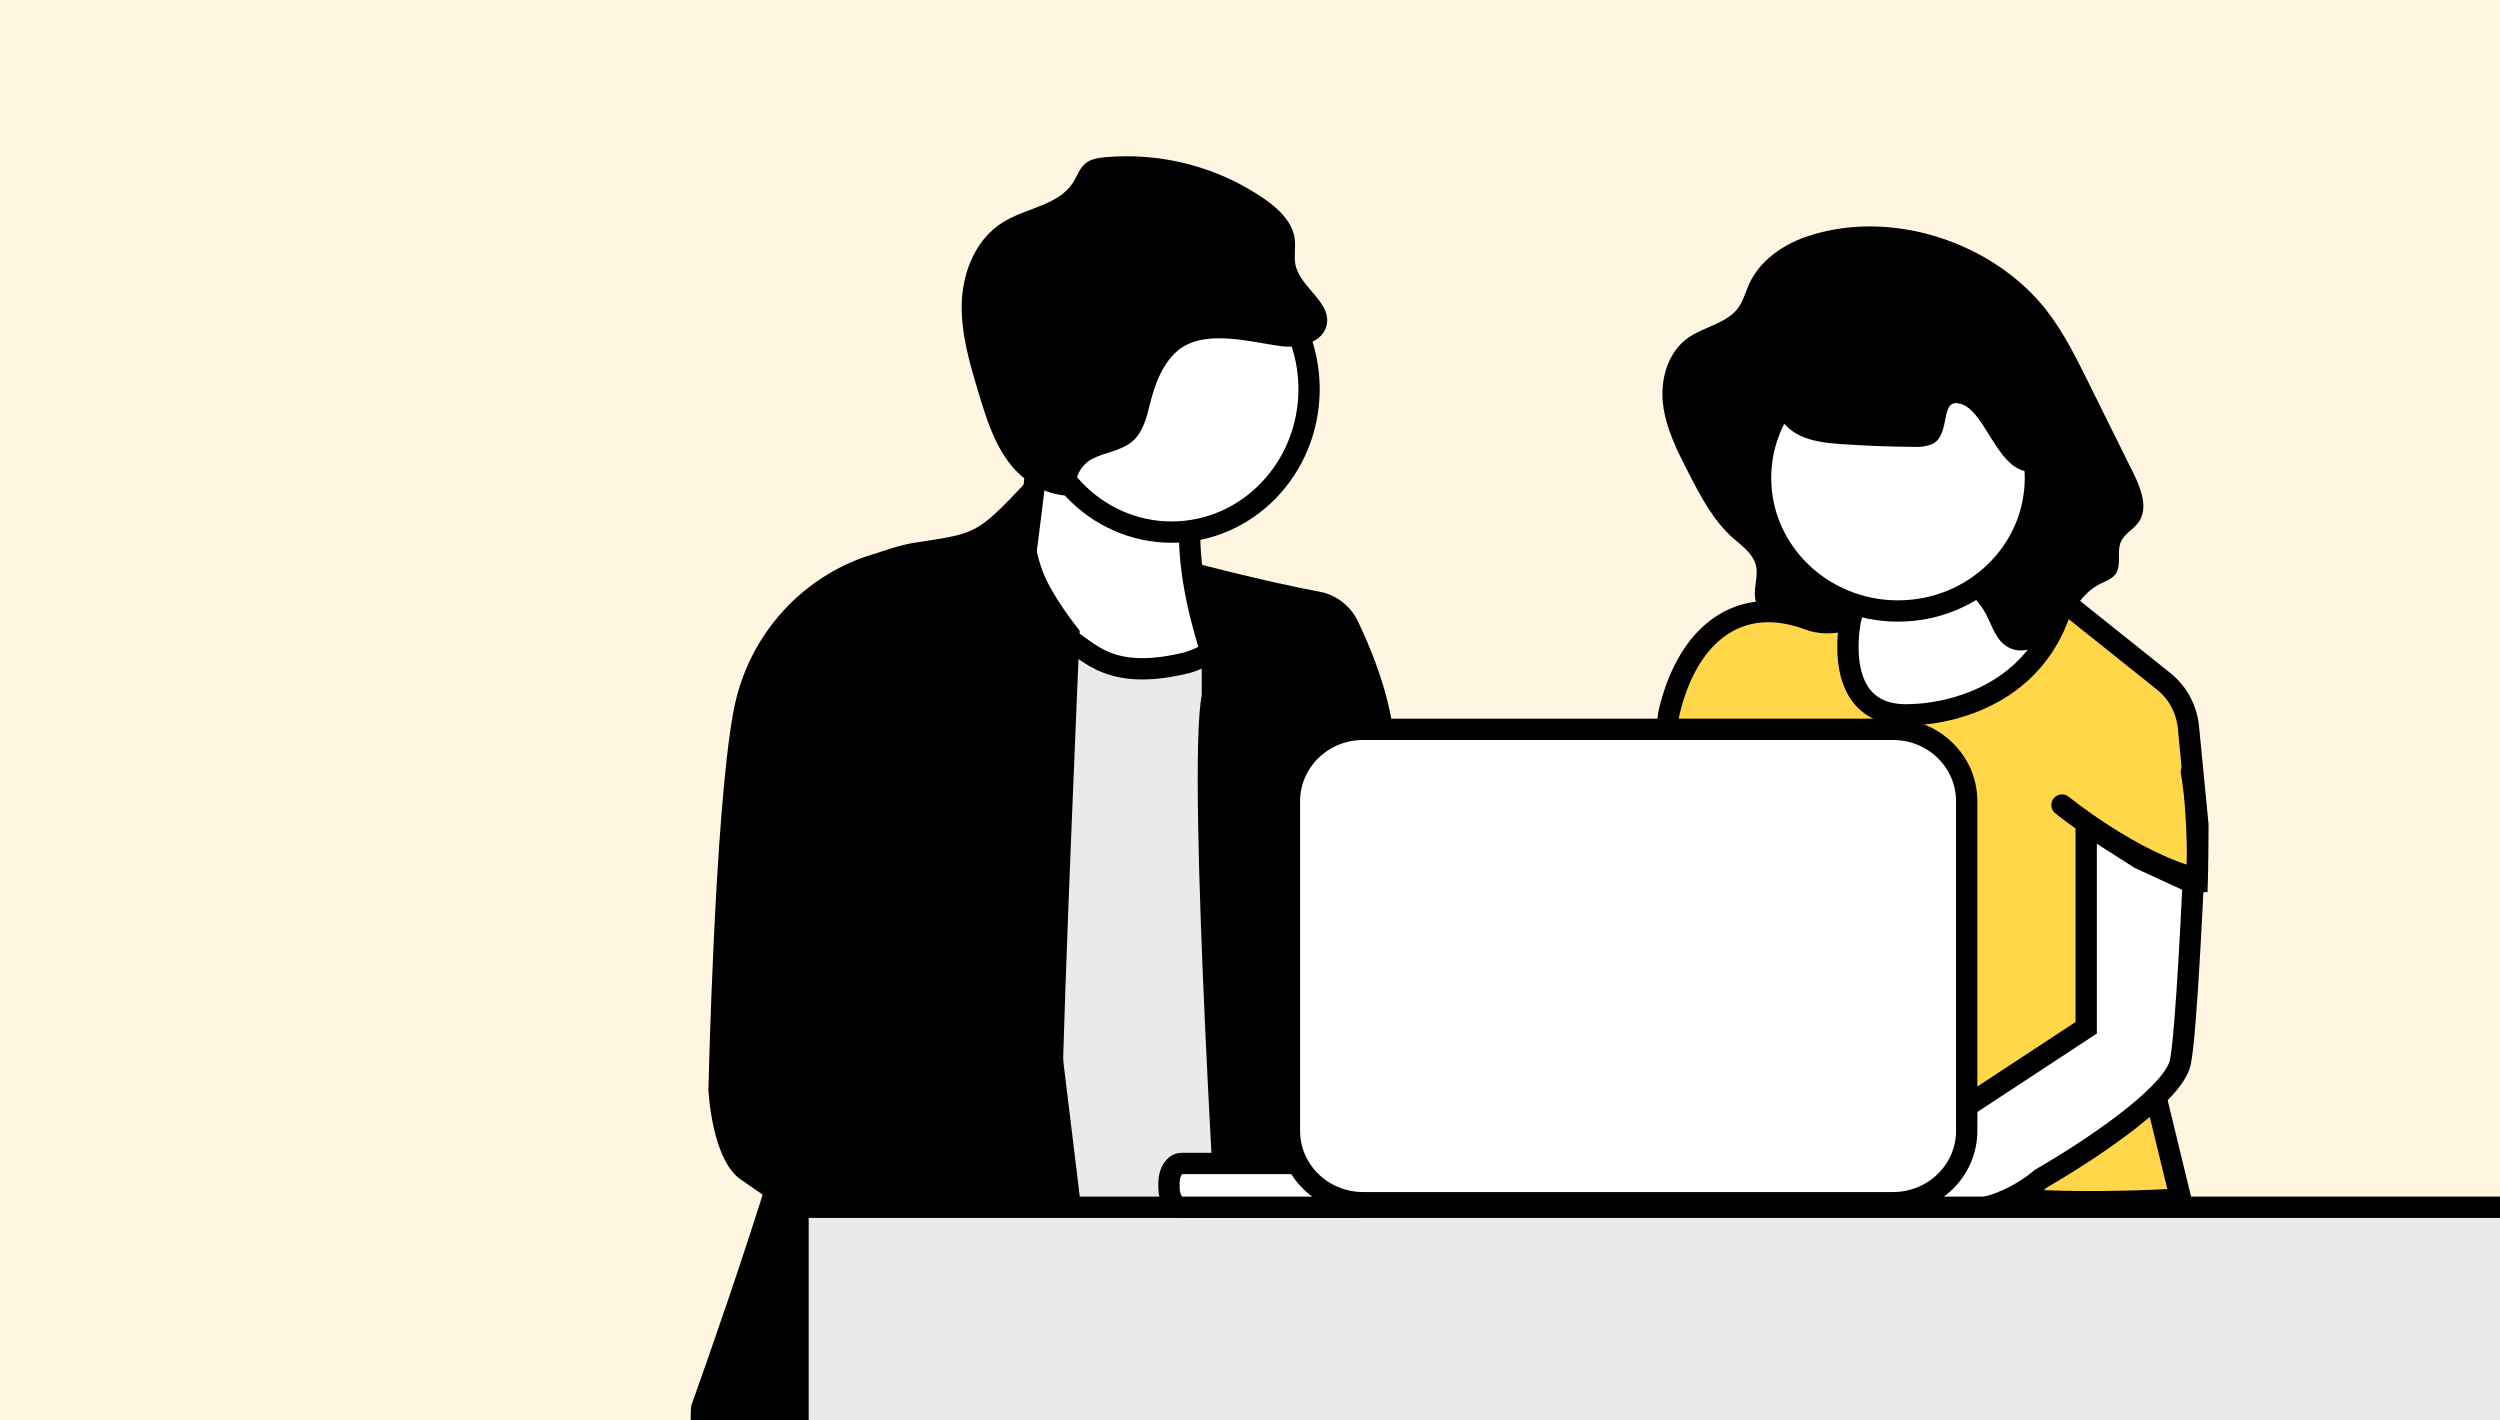 <svg width="352" height="200" viewBox="0 0 352 200" fill="none" xmlns="http://www.w3.org/2000/svg">
<rect x="0" y="0" width="352" height="200" fill="#808080" stroke="none"/>
<g clip-path="url(#clip0)">
<rect width="352" height="200" fill="#FEF6E0"/>
<path d="M146.874 57.566C146.874 57.566 145.566 69.576 144.049 80.744C146.909 87.553 156.299 99.076 156.299 99.076L171.891 95.607C171.891 95.607 163.44 75 169.984 65.451C176.529 55.901 146.874 57.566 146.874 57.566Z" fill="white" stroke="black" stroke-width="3" stroke-linecap="round"/>
<path d="M164.967 74.92C175.653 74.92 184.316 65.906 184.316 54.787C184.316 43.668 175.653 34.654 164.967 34.654C154.282 34.654 145.619 43.668 145.619 54.787C145.619 65.906 154.282 74.92 164.967 74.92Z" fill="white" stroke="black" stroke-width="3" stroke-linecap="round"/>
<path d="M180.379 48.739C182.985 49.079 186.306 48.23 186.807 45.717C187.443 42.535 183.08 40.469 182.406 37.311C182.152 36.111 182.456 34.878 182.308 33.673C181.996 31.22 179.968 29.338 177.916 27.933C171.42 23.49 163.52 21.435 155.618 22.134C154.641 22.226 153.611 22.378 152.855 22.986C151.997 23.675 151.665 24.791 151.078 25.716C149.058 28.894 144.51 29.27 141.28 31.252C137.474 33.569 135.594 38.12 135.422 42.491C135.25 46.861 136.53 51.148 137.795 55.343C138.87 58.913 139.999 62.575 142.359 65.497C144.719 68.419 148.64 70.46 152.342 69.58C150.643 68.379 151.878 65.613 153.717 64.645C155.556 63.676 157.822 63.508 159.419 62.163C161.016 60.818 161.472 58.625 161.976 56.628C162.625 54.106 163.561 51.552 165.445 49.711C169.144 46.105 175.822 48.15 180.379 48.739Z" fill="black"/>
<path d="M259.179 77.599C259.179 77.599 260.827 95.115 257.943 99.16C255.059 103.206 269.47 105.469 270.706 105.469C271.942 105.469 285.117 100.529 287.585 99.16C290.053 97.793 292.113 87.932 292.113 87.932C292.113 87.932 279.762 90.629 276.058 74.922L259.179 77.599Z" fill="white" stroke="black" stroke-width="3" stroke-linecap="round"/>
<path d="M254.167 33.386C250.799 34.57 247.692 36.841 246.256 40.04C245.757 41.153 245.456 42.368 244.73 43.358C243.111 45.56 239.949 45.975 237.705 47.548C234.817 49.586 233.748 53.419 234.15 56.877C234.552 60.336 236.175 63.524 237.776 66.633C239.458 69.897 241.198 73.242 243.957 75.71C245.245 76.853 246.826 77.935 247.236 79.596C247.587 81.02 246.967 82.51 247.095 83.969C247.415 87.576 251.833 89.256 255.521 89.656C257.125 89.831 258.96 89.839 260.091 88.715C260.669 88.136 260.962 87.351 261.325 86.627C262.164 84.97 263.457 83.572 265.061 82.588C266.665 81.604 268.517 81.073 270.411 81.054C272.306 81.035 274.168 81.529 275.793 82.48C277.417 83.432 278.739 84.804 279.613 86.445C280.479 88.067 280.983 90.041 282.556 91.016C284.964 92.539 288.187 90.753 289.971 88.551C291.755 86.349 293.035 83.599 295.568 82.277C296.348 81.862 297.293 81.584 297.831 80.876C298.803 79.599 297.976 77.695 298.639 76.243C299.139 75.15 300.36 74.552 301.074 73.577C302.538 71.585 301.465 68.831 300.383 66.625L294.03 53.807C292.27 50.257 290.494 46.68 288.035 43.553C280.483 33.999 265.985 29.234 254.167 33.386Z" fill="black"/>
<path d="M269.405 100.613C269.405 100.613 286.203 100.613 290.513 84.641L304.654 95.938C305.63 96.718 306.442 97.695 307.04 98.809C307.638 99.923 308.01 101.15 308.132 102.417L308.799 109.289L309.467 116.161C309.467 116.161 309.467 121.869 309.251 124.373C309.251 124.373 298.677 127.262 298.246 132.603L307.04 168.828C307.04 168.828 280.755 170.462 275.587 166.901C275.587 166.901 257.76 162.31 252.592 157.429C247.423 152.548 242.255 152.992 246.542 141.893C246.542 141.893 237.926 133.014 241.805 120.587C245.684 108.159 242.02 120.809 242.02 120.809C242.02 120.809 233.653 116.594 234.084 108.603L234.946 100.613C234.946 100.613 234.992 100.348 235.113 99.873C237.741 89.355 244.796 83.511 254.716 87.235C257.616 88.318 260.58 87.076 260.58 87.076C260.58 87.076 257.344 101.501 269.405 100.613Z" fill="#FFD749" stroke="black" stroke-width="3" stroke-linecap="round"/>
<path d="M308.79 124.338C308.79 124.338 307.842 145.596 306.987 149.586C306.131 153.577 296.9 160.395 287.323 165.981C287.323 165.981 280.142 172.407 272.447 169.751C264.752 167.094 264.239 163.324 268.088 161.551L293.735 144.713V116.064L301.283 120.881L308.79 124.338Z" fill="white" stroke="black" stroke-width="3" stroke-linecap="round"/>
<path d="M290.33 113.347C290.33 113.347 300.311 121.48 309.384 123.739C309.384 123.739 309.673 115.076 308.544 108.654" stroke="black" stroke-width="3" stroke-linecap="round"/>
<path d="M267.237 86.028C277.923 86.028 286.585 77.636 286.585 67.284C286.585 56.931 277.923 48.539 267.237 48.539C256.551 48.539 247.889 56.931 247.889 67.284C247.889 77.636 256.551 86.028 267.237 86.028Z" fill="white" stroke="black" stroke-width="3" stroke-linecap="round"/>
<path d="M272.065 62.523C271.237 62.855 270.351 62.99 269.469 62.919C266.032 62.895 262.597 62.763 259.163 62.523C256.568 62.337 253.786 62.008 251.78 60.231C249.081 57.856 248.654 53.356 250.049 49.92C251.443 46.485 254.287 43.952 257.291 42.004C258.986 40.865 260.822 39.983 262.746 39.384C268.308 37.769 274.479 39.752 278.903 43.71C283.327 47.668 286.149 53.384 287.643 59.337C288.158 61.395 288.822 63.849 290.732 64.482C289.46 66.738 286.356 67.098 284.131 65.966C280.846 64.3 279.162 57.92 276.214 56.914C272.929 55.778 274.842 61.153 272.065 62.523Z" fill="black"/>
<path d="M149.087 89.345C150.203 88.444 143.51 87.511 149.087 89.345C148.438 89.868 148.158 90.708 147.653 91.369C145.978 93.553 142.6 93.144 139.934 93.927C136.012 95.072 133.594 98.936 132.203 102.709C126.062 119.391 132.906 138.482 127.562 155.424C126.007 160.411 123.415 165.947 125.957 170.533C126.804 172.06 128.184 173.339 128.608 175.031C129.183 177.322 128.075 180.338 130.011 181.736C130.613 182.171 131.379 182.305 132.102 182.499C136.459 183.645 139.763 187.013 143.082 190.01C146.401 193.007 150.397 195.905 154.898 195.711C156.351 195.591 157.786 195.308 159.173 194.867L181.526 188.685C183.769 188.063 186.19 187.314 187.5 185.417C188.277 184.271 188.546 182.828 188.748 181.442C189.519 176.17 189.884 170.849 189.84 165.523C189.84 163.767 189.758 161.968 189.101 160.334C188.324 158.448 186.863 156.94 185.774 155.21C183.679 151.881 183.112 147.864 182.595 143.981C181.771 137.799 180.947 131.495 182.086 125.363C182.576 122.732 183.419 120.174 183.979 117.558C184.886 113.298 185.031 108.915 184.406 104.607C183.885 101.029 182.762 97.398 180.306 94.706C178.706 92.914 176.518 91.729 174.122 91.357C171.098 90.975 169.594 92.716 166.9 93.362C154.898 96.237 152.919 90.605 149.087 89.345Z" fill="#EAEAEA"/>
<path d="M149.087 89.345C143.51 87.511 150.203 88.444 149.087 89.345ZM149.087 89.345C148.438 89.868 148.158 90.708 147.653 91.369C145.978 93.553 142.6 93.144 139.934 93.927C136.012 95.072 133.594 98.936 132.203 102.709C126.062 119.391 132.906 138.482 127.562 155.424C126.007 160.411 123.415 165.947 125.957 170.533C126.804 172.06 128.184 173.339 128.608 175.031C129.183 177.322 128.075 180.338 130.011 181.736C130.613 182.171 131.379 182.305 132.102 182.499C136.459 183.645 139.763 187.013 143.082 190.01C146.401 193.007 150.397 195.905 154.898 195.711C156.351 195.591 157.786 195.308 159.173 194.867L181.526 188.685C183.769 188.063 186.19 187.314 187.5 185.417C188.277 184.271 188.546 182.828 188.748 181.442C189.519 176.17 189.884 170.849 189.84 165.523C189.84 163.767 189.758 161.968 189.101 160.334C188.324 158.448 186.863 156.94 185.774 155.21C183.679 151.881 183.112 147.864 182.595 143.981C181.771 137.799 180.947 131.495 182.086 125.363C182.576 122.732 183.419 120.174 183.979 117.558C184.886 113.298 185.031 108.915 184.406 104.607C183.885 101.029 182.762 97.398 180.306 94.706C178.706 92.914 176.518 91.729 174.122 91.357C171.098 90.975 169.594 92.716 166.9 93.362C154.898 96.237 152.919 90.605 149.087 89.345Z" stroke="black" stroke-width="3" stroke-linecap="round"/>
<path d="M116.58 197.932C116.58 197.932 113.158 221.97 104.596 215.414C96.034 208.858 97.319 197.932 97.319 197.932C97.319 197.932 114.011 151.604 113.154 144.611C112.297 137.617 141.662 83.252 141.662 83.252L152.531 172.58C152.531 172.58 120.003 184.821 116.58 197.932Z" fill="black"/>
<path d="M146.574 65.65C137.298 75.499 138.218 74.947 128.628 76.438C126.585 76.756 123.527 77.856 123.527 77.856C118.461 79.263 113.886 82.074 110.316 85.97C106.747 89.866 104.325 94.694 103.324 99.907L103.244 100.331C100.616 114.491 99.744 153.428 99.744 153.428C99.744 153.428 100.182 163.604 104.557 166.245L132.566 185.733C132.566 185.733 131.69 164.493 142.196 162.283C152.703 160.073 139.569 161.398 139.569 161.398L120.311 149.89C120.311 149.89 144.365 159.18 149.617 153.428C149.617 144.565 152.024 88.8 152.024 88.8C152.024 88.8 147.84 83.715 146.574 79.806C144.871 74.549 144.815 68.3 146.574 65.65Z" fill="black"/>
<path d="M167.502 79.086C167.502 79.086 178.23 81.922 185.731 83.296C186.905 83.511 188.011 84.001 188.959 84.724C189.908 85.448 190.671 86.386 191.187 87.461C193.451 92.188 196.903 100.727 196.309 107.854L202.857 133.582L221.63 156.257L204.608 164.107L185.402 142.738L201.11 183.309L171.866 184.611C171.866 184.611 167.019 108.819 169.203 97.918C169.203 97.918 169.203 91.074 169.203 88.284C169.203 83.296 167.502 79.086 167.502 79.086Z" fill="black"/>
<path d="M360.465 169.984H112.363V207.751H360.465V169.984Z" fill="#EAEAEA" stroke="black" stroke-width="3" stroke-linecap="round"/>
<path d="M191.252 163.818H166.356C165.383 163.818 164.594 165.03 164.594 166.525V167.278C164.594 168.773 165.383 169.984 166.356 169.984H191.252C192.225 169.984 193.014 168.773 193.014 167.278V166.525C193.014 165.03 192.225 163.818 191.252 163.818Z" fill="white" stroke="black" stroke-width="3" stroke-linecap="round"/>
<path d="M266.541 102.691H191.924C186.196 102.691 181.553 107.221 181.553 112.809V159.221C181.553 164.809 186.196 169.339 191.924 169.339H266.541C272.269 169.339 276.912 164.809 276.912 159.221V112.809C276.912 107.221 272.269 102.691 266.541 102.691Z" fill="white" stroke="black" stroke-width="3" stroke-linecap="round"/>
</g>
<defs>
<clipPath id="clip0">
<rect width="352" height="200" fill="white"/>
</clipPath>
</defs>
</svg>
